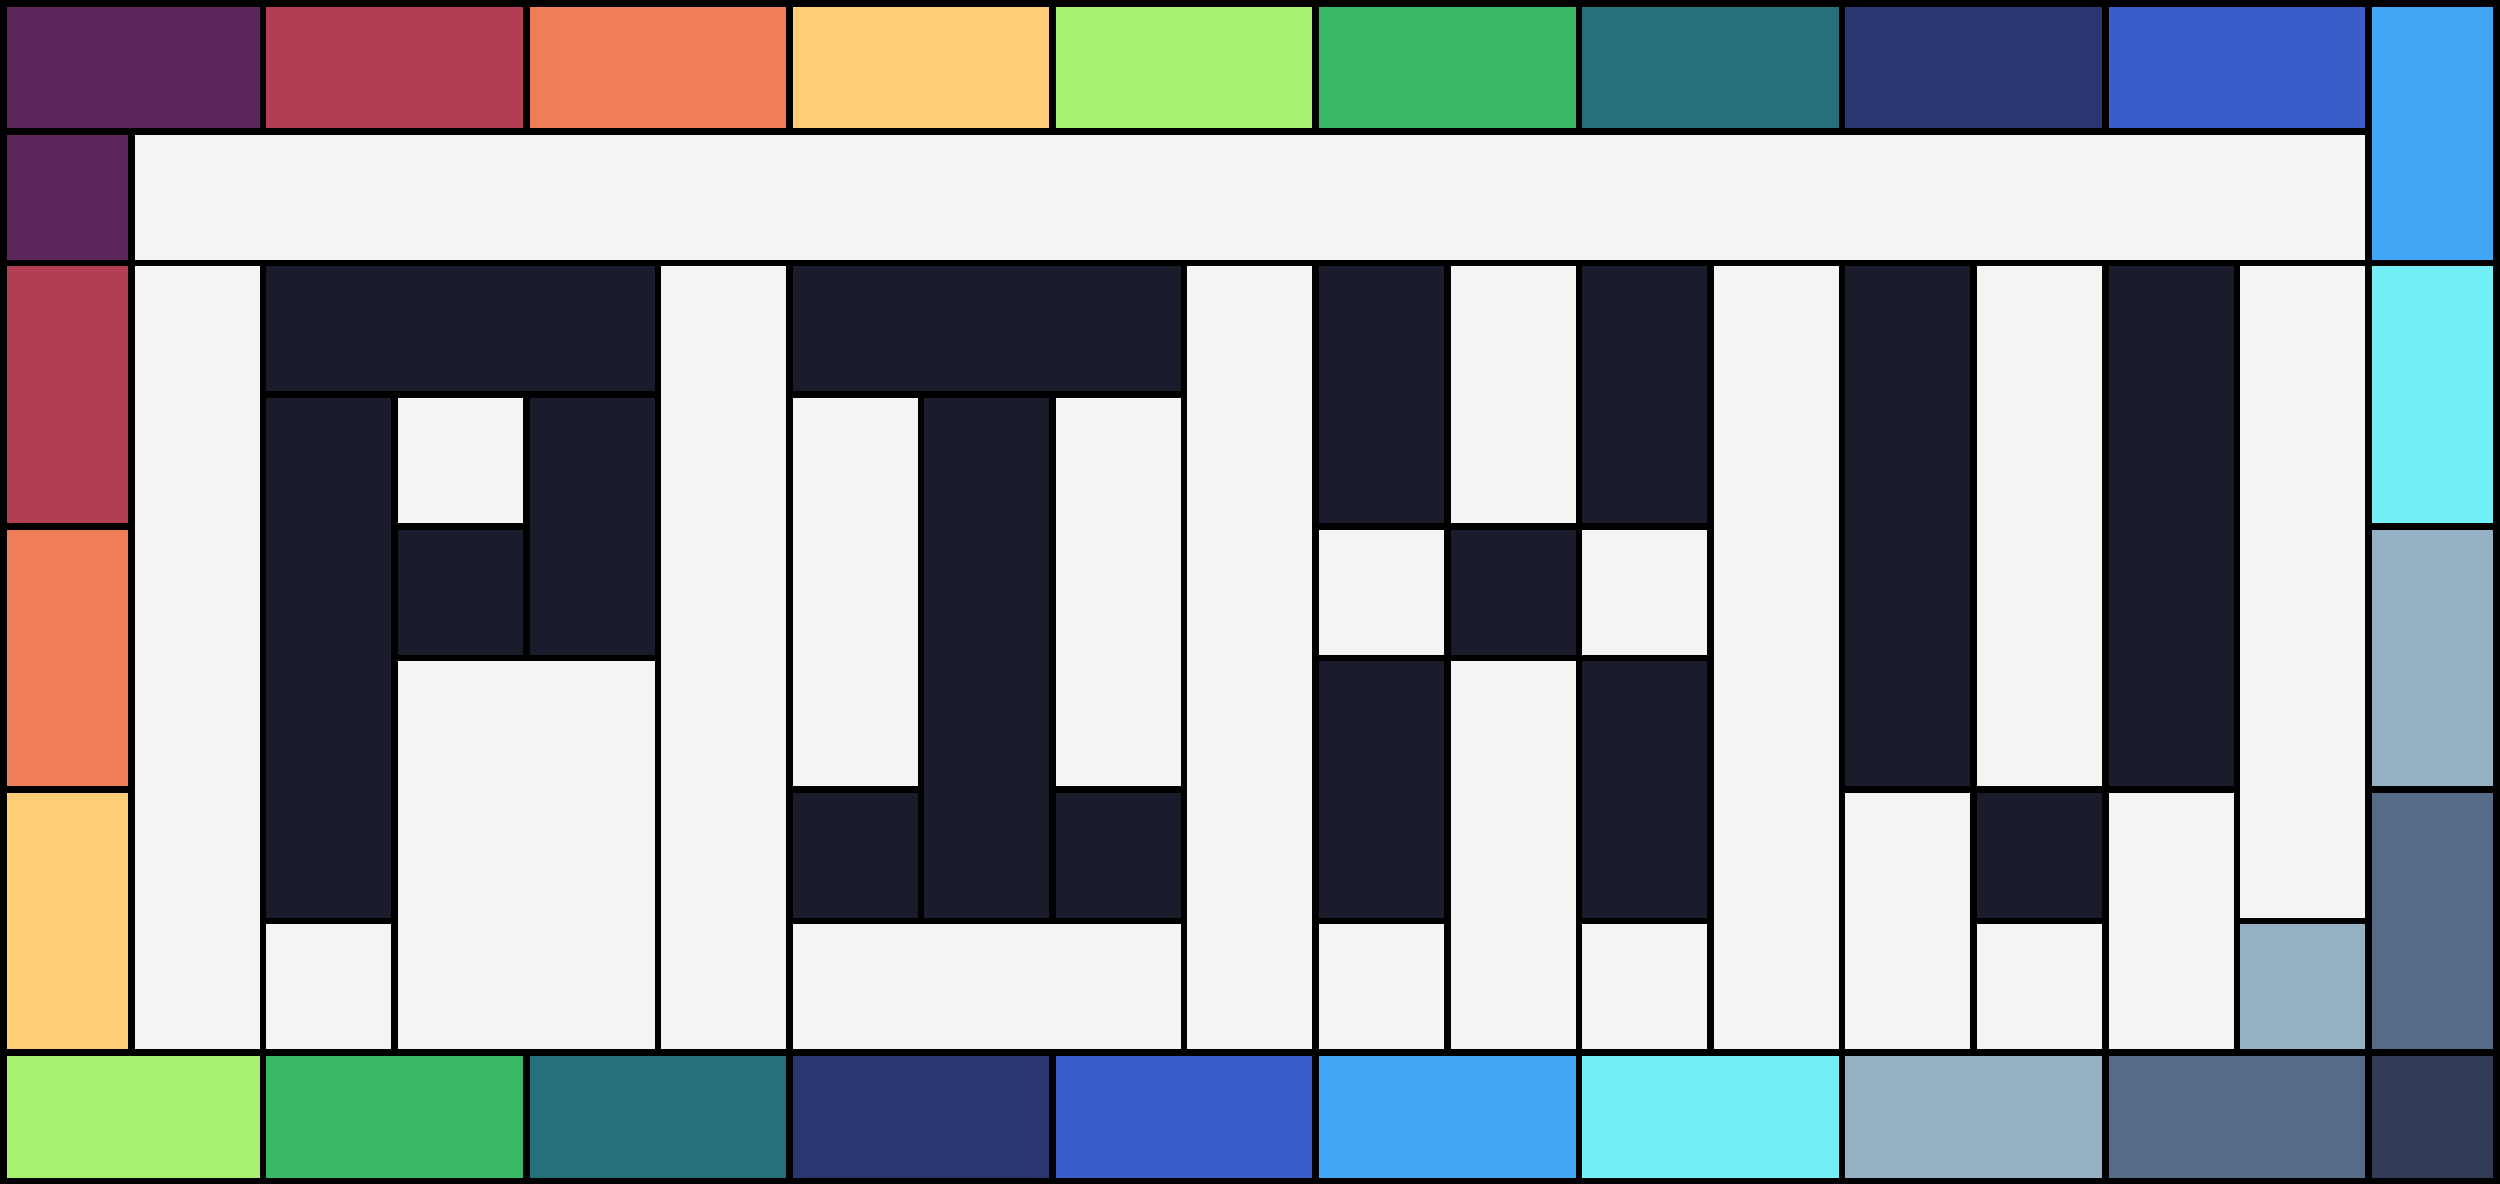 <svg width="380" height="180" xmlns="http://www.w3.org/2000/svg" shape-rendering="crispEdges"><rect width="100%" height="100%" fill="#808080" stroke="none"/><g fill="#1a1c2cff"><path d="m220,80h20v20h-20"/><path d="m300,120h20v20h-20"/><path d="m60,80h20v20h-20"/><path d="m120,120h20v20h-20"/><path d="m160,120h20v20h-20"/><path d="m40,40h60v20h-60"/><path d="m120,40h60v20h-60"/><path d="m200,40h20v40h-20"/><path d="m240,40h20v40h-20"/><path d="m240,100h20v40h-20"/><path d="m80,60h20v40h-20"/><path d="m200,100h20v40h-20"/><path d="m40,60h20v80h-20"/><path d="m140,60h20v80h-20"/><path d="m280,40h20v80h-20"/><path d="m320,40h20v80h-20"/></g><g fill="#257179ff"><path d="m80,160h40v20h-40"/><path d="m240,0h40v20h-40"/></g><g fill="#29366fff"><path d="m280,0h40v20h-40"/><path d="m120,160h40v20h-40"/></g><g fill="#333c57ff"><path d="m360,160h20v20h-20"/></g><g fill="#38b764ff"><path d="m40,160h40v20h-40"/><path d="m200,0h40v20h-40"/></g><g fill="#3b5dc9ff"><path d="m160,160h40v20h-40"/><path d="m320,0h40v20h-40"/></g><g fill="#41a6f6ff"><path d="m200,160h40v20h-40"/><path d="m360,0h20v40h-20"/></g><g fill="#566c86ff"><path d="m320,160h40v20h-40"/><path d="m360,120h20v40h-20"/></g><g fill="#5d275dff"><path d="m0,20h20v20h-20"/><path d="m0,0h40v20h-40"/></g><g fill="#73eff7ff"><path d="m240,160h40v20h-40"/><path d="m360,40h20v40h-20"/></g><g fill="#94b0c2ff"><path d="m340,140h20v20h-20"/><path d="m280,160h40v20h-40"/><path d="m360,80h20v40h-20"/></g><g fill="#a7f070ff"><path d="m0,160h40v20h-40"/><path d="m160,0h40v20h-40"/></g><g fill="#b13e53ff"><path d="m40,0h40v20h-40"/><path d="m0,40h20v40h-20"/></g><g fill="#ef7d57ff"><path d="m80,0h40v20h-40"/><path d="m0,80h20v40h-20"/></g><g fill="#f4f4f4ff"><path d="m60,60h20v20h-20"/><path d="m240,80h20v20h-20"/><path d="m300,140h20v20h-20"/><path d="m200,80h20v20h-20"/><path d="m240,140h20v20h-20"/><path d="m200,140h20v20h-20"/><path d="m40,140h20v20h-20"/><path d="m120,140h60v20h-60"/><path d="m20,20h340v20h-340"/><path d="m320,120h20v40h-20"/><path d="m280,120h20v40h-20"/><path d="m220,40h20v40h-20"/><path d="m160,60h20v60h-20"/><path d="m220,100h20v60h-20"/><path d="m120,60h20v60h-20"/><path d="m60,100h40v60h-40"/><path d="m300,40h20v80h-20"/><path d="m340,40h20v100h-20"/><path d="m260,40h20v120h-20"/><path d="m180,40h20v120h-20"/><path d="m100,40h20v120h-20"/><path d="m20,40h20v120h-20"/></g><g fill="#ffcd75ff"><path d="m120,0h40v20h-40"/><path d="m0,120h20v40h-20"/></g><g style="fill:none;stroke-width:1;stroke:black"><path d="m220,80h20v20h-20z"/><path d="m300,120h20v20h-20z"/><path d="m60,80h20v20h-20z"/><path d="m120,120h20v20h-20z"/><path d="m160,120h20v20h-20z"/><path d="m40,40h60v20h-60z"/><path d="m120,40h60v20h-60z"/><path d="m200,40h20v40h-20z"/><path d="m240,40h20v40h-20z"/><path d="m240,100h20v40h-20z"/><path d="m80,60h20v40h-20z"/><path d="m200,100h20v40h-20z"/><path d="m40,60h20v80h-20z"/><path d="m140,60h20v80h-20z"/><path d="m280,40h20v80h-20z"/><path d="m320,40h20v80h-20z"/><path d="m80,160h40v20h-40z"/><path d="m240,0h40v20h-40z"/><path d="m280,0h40v20h-40z"/><path d="m120,160h40v20h-40z"/><path d="m360,160h20v20h-20z"/><path d="m40,160h40v20h-40z"/><path d="m200,0h40v20h-40z"/><path d="m160,160h40v20h-40z"/><path d="m320,0h40v20h-40z"/><path d="m200,160h40v20h-40z"/><path d="m360,0h20v40h-20z"/><path d="m320,160h40v20h-40z"/><path d="m360,120h20v40h-20z"/><path d="m0,20h20v20h-20z"/><path d="m0,0h40v20h-40z"/><path d="m240,160h40v20h-40z"/><path d="m360,40h20v40h-20z"/><path d="m340,140h20v20h-20z"/><path d="m280,160h40v20h-40z"/><path d="m360,80h20v40h-20z"/><path d="m0,160h40v20h-40z"/><path d="m160,0h40v20h-40z"/><path d="m40,0h40v20h-40z"/><path d="m0,40h20v40h-20z"/><path d="m80,0h40v20h-40z"/><path d="m0,80h20v40h-20z"/><path d="m60,60h20v20h-20z"/><path d="m240,80h20v20h-20z"/><path d="m300,140h20v20h-20z"/><path d="m200,80h20v20h-20z"/><path d="m240,140h20v20h-20z"/><path d="m200,140h20v20h-20z"/><path d="m40,140h20v20h-20z"/><path d="m120,140h60v20h-60z"/><path d="m20,20h340v20h-340z"/><path d="m320,120h20v40h-20z"/><path d="m280,120h20v40h-20z"/><path d="m220,40h20v40h-20z"/><path d="m160,60h20v60h-20z"/><path d="m220,100h20v60h-20z"/><path d="m120,60h20v60h-20z"/><path d="m60,100h40v60h-40z"/><path d="m300,40h20v80h-20z"/><path d="m340,40h20v100h-20z"/><path d="m260,40h20v120h-20z"/><path d="m180,40h20v120h-20z"/><path d="m100,40h20v120h-20z"/><path d="m20,40h20v120h-20z"/><path d="m120,0h40v20h-40z"/><path d="m0,120h20v40h-20z"/><path d="m0,0h380v180h-380z" stroke-width="2"/></g></svg>